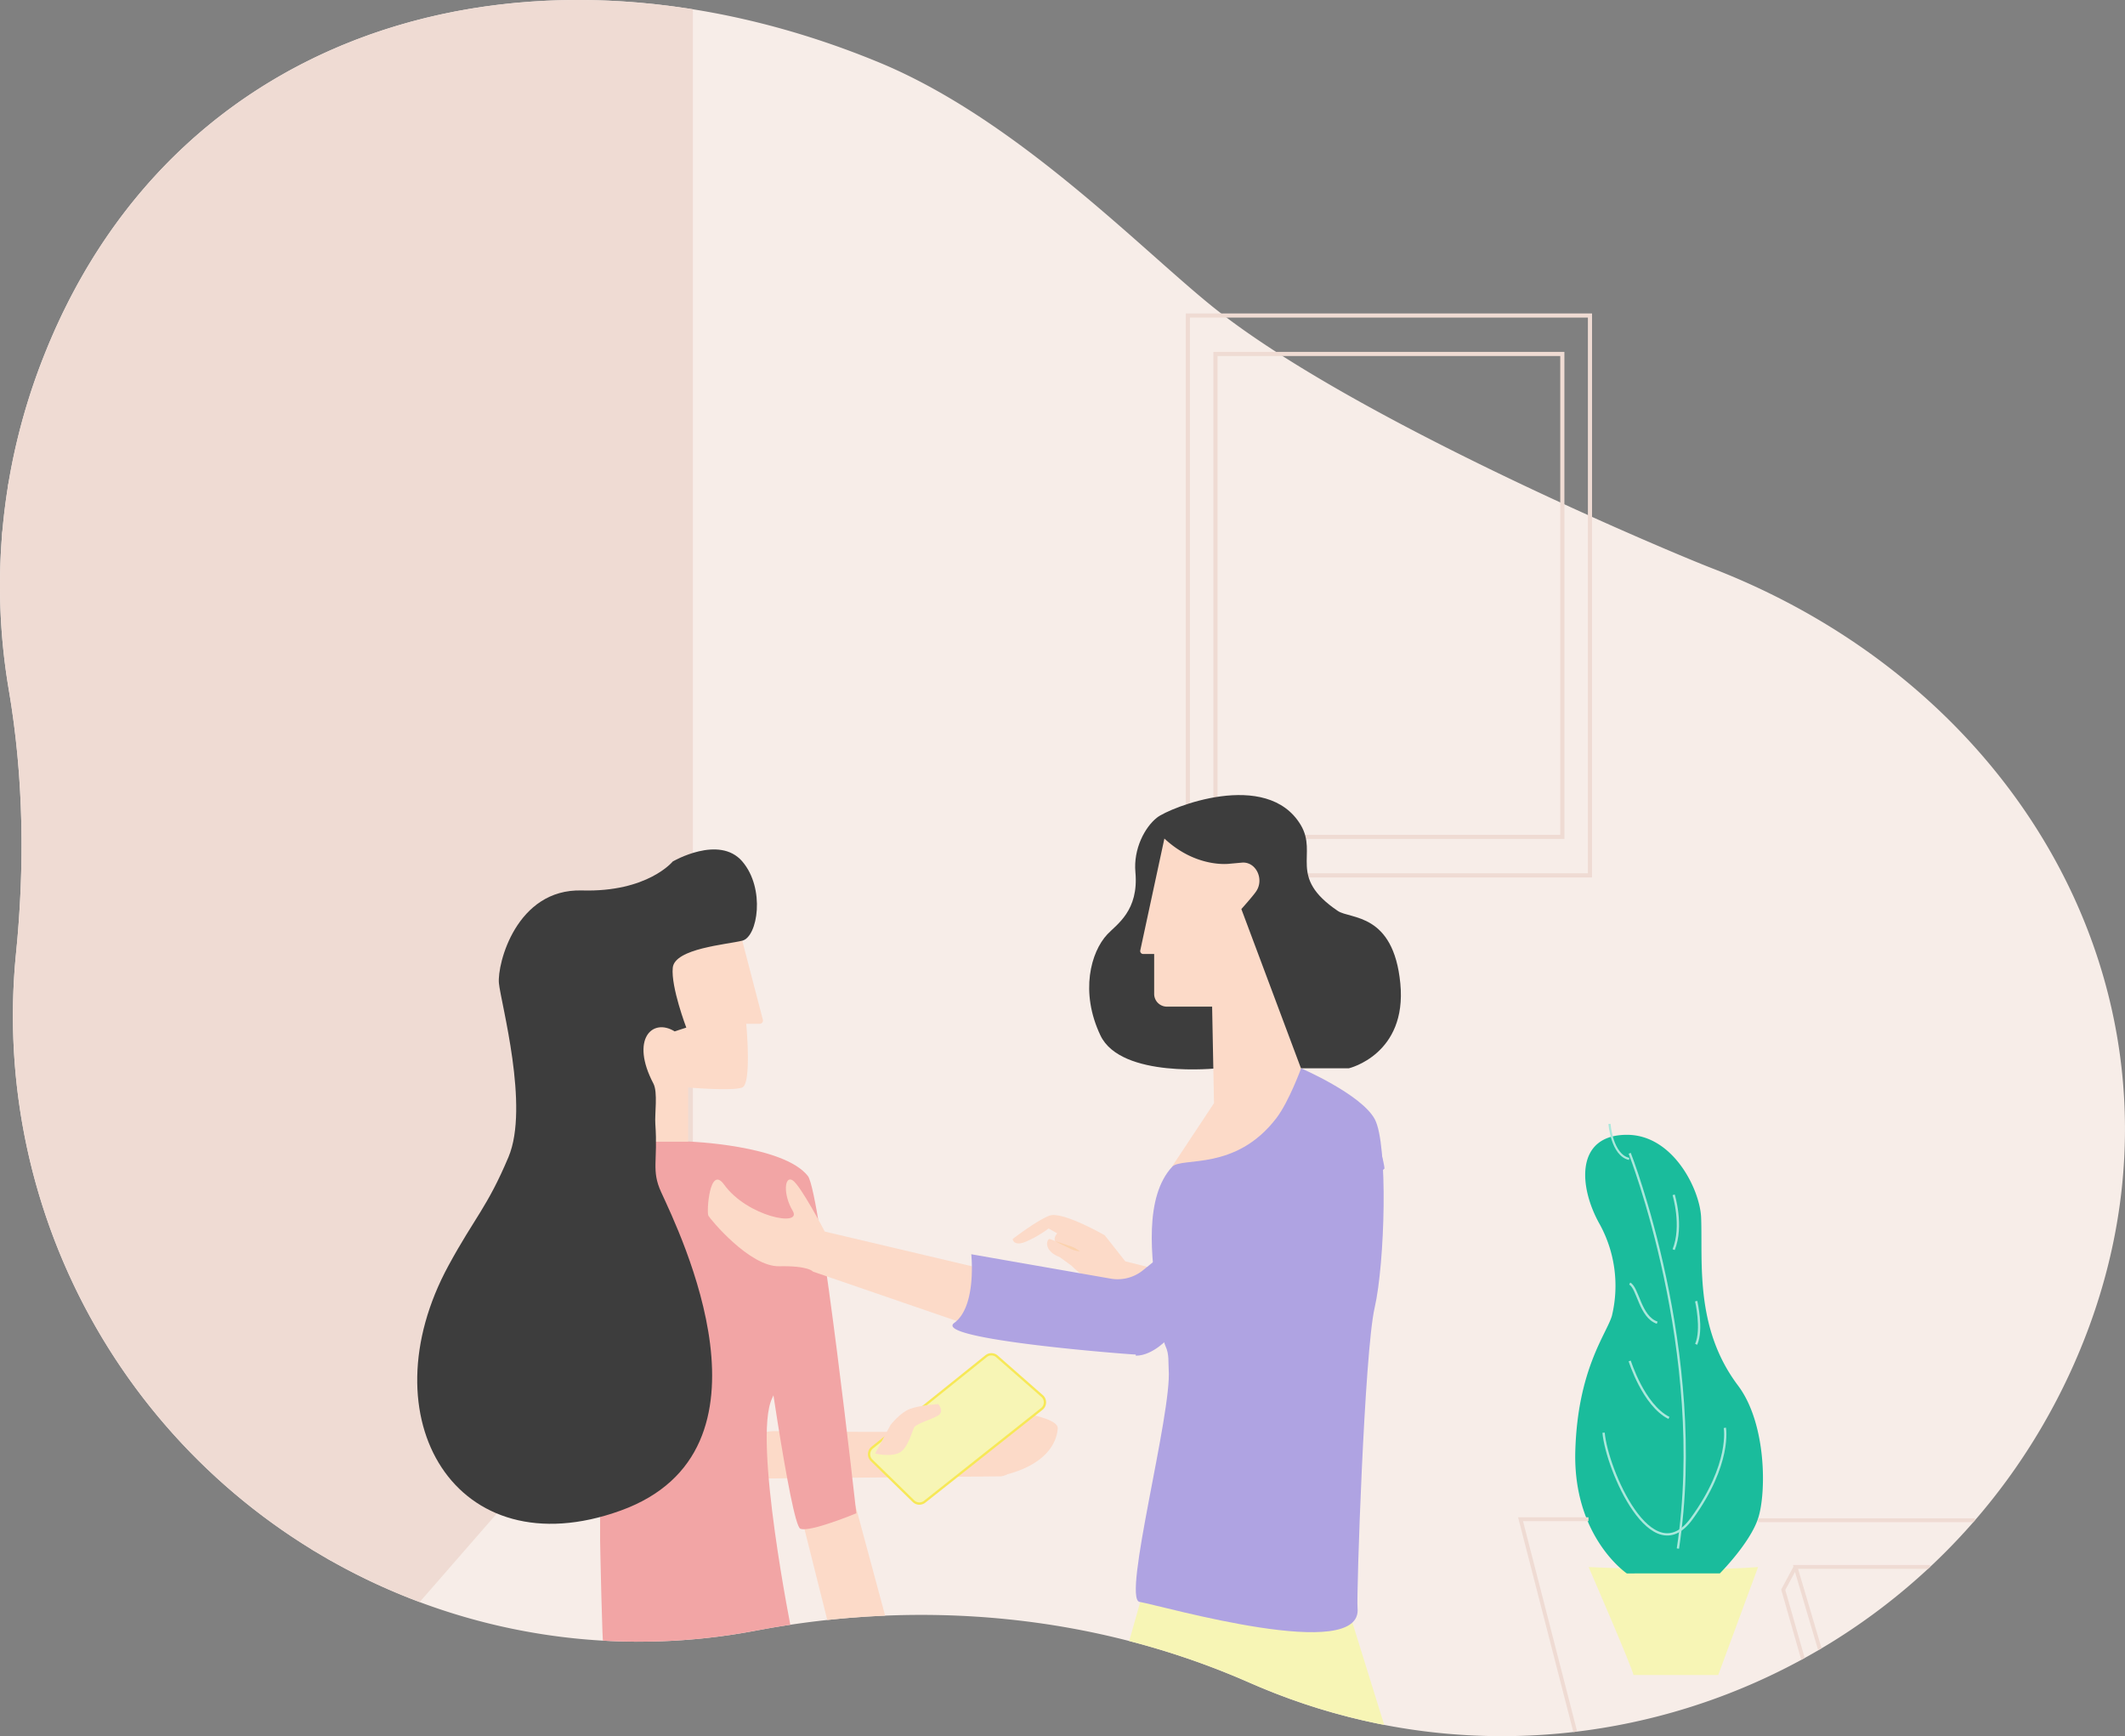 <svg xmlns="http://www.w3.org/2000/svg" xmlns:xlink="http://www.w3.org/1999/xlink" viewBox="0 0 667.29 545.09"><rect x="0" y="0" width="667.29" height="545.09" fill="#808080" stroke="none"/><defs><style>.cls-1,.cls-15,.cls-17,.cls-18,.cls-19,.cls-20,.cls-21,.cls-4{fill:none;}.cls-2{isolation:isolate;}.cls-3{fill:#f7ede8;}.cls-19,.cls-20,.cls-21,.cls-4{stroke:#efdbd3;}.cls-15,.cls-17,.cls-18,.cls-19,.cls-20,.cls-21,.cls-4,.cls-7{stroke-miterlimit:10;}.cls-4{stroke-width:1.3px;}.cls-13,.cls-15,.cls-19,.cls-20,.cls-21,.cls-4{mix-blend-mode:multiply;}.cls-5{clip-path:url(#clip-path);}.cls-6{fill:#fcdac8;}.cls-7,.cls-8{fill:#f7f5b5;}.cls-7{stroke:#f7e857;}.cls-15,.cls-7{stroke-width:0.72px;}.cls-9{fill:#efdbd3;}.cls-10{fill:#f2a5a5;}.cls-11{fill:#3d3d3d;}.cls-12{fill:#afa3e2;}.cls-14{fill:#fbd2ae;}.cls-15{stroke:#afa3e2;}.cls-16{fill:#1abc9c;}.cls-17,.cls-18{stroke:#aae8dc;}.cls-17{stroke-width:0.72px;}.cls-18{stroke-width:0.66px;}.cls-19{stroke-width:1.2px;}.cls-20{stroke-width:1.25px;}.cls-21{stroke-width:1.09px;}</style><clipPath id="clip-path"><path class="cls-1" d="M13.33,112.9C55.09,5.38,169.5-24.47,276.09,19.62c42.75,17.68,81.27,57.7,104.24,76.31,43.76,35.45,144.51,77.55,157.29,82.49C643,219.14,697.36,328.2,650.1,430.86c-44.08,95.75-156.51,140-254.45,98.85q-1.59-.67-3.17-1.36C343.74,506.87,289.47,502,237.15,512A196.53,196.53,0,0,1,5,299.63C7.79,272,7.44,244.09,2.78,216.7A195.39,195.39,0,0,1,13.33,112.9Z"/></clipPath></defs><title>Osta</title><g class="cls-2"><g id="Layer_1" data-name="Layer 1"><path class="cls-3" d="M13.33,112.9C55.09,5.38,169.5-24.47,276.09,19.62c42.75,17.68,81.27,57.7,104.24,76.31,43.76,35.45,144.51,77.55,157.29,82.49C643,219.14,697.36,328.2,650.1,430.86c-44.08,95.75-156.51,140-254.45,98.85q-1.59-.67-3.17-1.36C343.74,506.87,289.47,502,237.15,512A196.53,196.53,0,0,1,5,299.63C7.79,272,7.44,244.09,2.78,216.7A195.39,195.39,0,0,1,13.33,112.9Z"/><rect class="cls-4" x="381.68" y="111.13" width="108.92" height="151.63"/><rect class="cls-4" x="373.01" y="99.06" width="126.27" height="175.78"/><g class="cls-5"><path class="cls-6" d="M243.5,449.33c.07,0,42.39.53,46.11,0s5.32-5.31,8.51-6.38a37.36,37.36,0,0,1,8.22-1.27s26.15,2,25.81,6.79c-.36,5-4.13,11.23-15.73,14.38a8.25,8.25,0,0,1-2,.67l-77.49.7S230.6,449.15,243.5,449.33Z"/><path class="cls-7" d="M273.88,454.52l35.77-28.73a2.65,2.65,0,0,1,3.41.07l14.17,12.43a2.65,2.65,0,0,1-.1,4.07l-36.78,29.14a2.65,2.65,0,0,1-3.49-.18l-13.15-12.84A2.65,2.65,0,0,1,273.88,454.52Z"/><polygon class="cls-8" points="358.05 502.99 342.89 556.55 436.18 546.42 421.02 497.67 358.05 502.99"/><path class="cls-6" d="M279.68,447.34s3-3.85,6.08-5,8.87-1.51,8.87-1.51,2,2.3,0,3.56-6.89,2.52-7.61,3.86-2,7-5.11,8.09-7.11,0-7.11,0Z"/><path class="cls-9" d="M217.57-6.76v411.3L114,523.4S-9.28,491.93-9.28,507.59V66.94L73.57-15.91Z"/><path class="cls-6" d="M268.66,472.8l9.69,35.94H259.81l-7.61-30.33S259.56,469.16,268.66,472.8Z"/><path class="cls-10" d="M216.09,358.39s30,1.07,37.62,10.86c4,5.15,15.2,105.86,15.2,105.86s-14.56,6.07-17.59,4.85-11.88-65.28-11.88-65.28,9.09,11.64,3,24.38,6.32,74.09,6.32,74.09l-59.23,4.43c-.42,0-1.08-33.37-1.08-33.79V358.39Z"/><polygon class="cls-8" points="308.7 404.12 351.92 419.6 344.02 406.58 304.97 393.79 308.7 404.12"/><path class="cls-11" d="M363.36,256.67c-3.86,3-7.49,9.86-6.82,17.18,1.1,12.1-5.84,16.33-8.82,19.5-5.19,5.53-8.65,18.1-2.16,31.74s36.77,10.31,36.77,10.31h41.26s18.3-4.32,16.14-26.62S424,288.65,420.1,286c-15.95-10.77-6.12-17.72-11.65-27C397.8,241.25,367.3,253.58,363.36,256.67Z"/><path class="cls-6" d="M365.64,263.27l-7.57,35.12a.93.93,0,0,0,.91,1.13h3.45v12.53a4,4,0,0,0,4,4h14.2l.59,30.31-13.2,19.93,20.39,3.49,20.12-21.73V335.41l-18.72-50s3.59-4,4.61-5.5c2.69-3.89-.07-9.52-4.5-9.07l-3.77.34S375.73,272.69,365.64,263.27Z"/><path class="cls-12" d="M408.57,335.41s18.79,8.11,23.09,15.89,3.22,45.35,0,59.3-5.75,90.59-5.37,94.19c1.88,17.63-60.94-.53-68.46-1.86-5.49-1,10.24-59.33,9.16-73-.16-2,.22-4.72-1-7.3s-2.2-12.62-2.23-12.82c-2.54-15.54-4.32-34.14,4.31-43.47,3-3.21,19.86,1.55,32.74-15.29C404.79,345.82,408.57,335.41,408.57,335.41Z"/><path class="cls-6" d="M306.3,397.82,259,386.67s-7.65-14.65-10.16-16.13-3,4.47.09,9.63-14.29,1.83-21.56-8.26c-4.58-6.35-5.53,8.67-4.93,9.77s12.95,16.07,22.24,15.88,10.59,1.67,10.59,1.67l46.91,16.12S310.61,404.34,306.3,397.82Z"/><path class="cls-6" d="M331.34,389.64c-.75-.3-1.49-.58-1.68-.62-.92-.21-2.26,3.6,3.08,5.65l3.81,2.77a18.49,18.49,0,0,0,10.69,5.5l16.52,6.86-1.57-11.58-8.82-2.2-6.45-8.17s-13.39-7.74-17.45-6.15S318,389,318,389s.19,2.36,3.89.94a35,35,0,0,0,7.39-4.24l2.7,1.53S330.73,388.58,331.34,389.64Z"/><g class="cls-13"><path class="cls-14" d="M331.62,389.75q1.91.6,3.79,1.27a14.73,14.73,0,0,1,1.87.69,8.77,8.77,0,0,1,1.71,1.09l0,.07a8.74,8.74,0,0,1-2-.44,14.76,14.76,0,0,1-1.82-.83q-1.81-.86-3.58-1.77Z"/></g><path class="cls-12" d="M416.36,384.88S369,418.42,366.92,419.59c0,0-4.89,5.69-10.26,5.69-1.56,0-64.11-4.76-57-9.94S305,393.79,305,393.79l43.8,7.66a12.62,12.62,0,0,0,10.09-2.61l11.25-9.07s37.32-37.22,48.74-39.19c13.87-2.4,15.88,16.28,15.88,16.28"/><path class="cls-15" d="M390.21,370.92c10.76-9.55,22.94-19.35,28.65-20.34,13.87-2.4,14.76,16.86,14.76,16.86"/><path class="cls-15" d="M416.36,384.88S369,418.42,366.92,419.59c0,0-4.89,5.69-10.26,5.69"/><path class="cls-8" d="M498.86,492s32.34,1.57,53.21,0l-12.52,33.9h-26.6C512.42,523.25,498.86,492,498.86,492Z"/><path class="cls-16" d="M510.85,494s-17-11.48-16.17-38.6c.77-25.56,9.82-36.63,11.48-42.25a40.15,40.15,0,0,0-3.77-28.69c-6.76-11.89-7.74-28.18,8.53-28.17,14.55,0,23,17.38,23.27,26.12.51,14.13-2,34.63,11.61,52.64,9,12,8.87,33.89,6.26,41.72s-12,17.22-12,17.22Z"/><path class="cls-17" d="M511.76,362.09s24.52,62.5,15.13,124.1"/><path class="cls-17" d="M525.56,375.13s3,9.77,0,17.21"/><path class="cls-17" d="M532.63,408.51s2.09,8.87,0,13.56"/><path class="cls-17" d="M541.63,448.29s2.09,11.31-10.43,28.53-26.6-15.4-27.65-27"/><path class="cls-17" d="M511.76,427.29s4.3,13.86,12.32,17.89"/><path class="cls-17" d="M511.76,403c2.61,1.33,3.21,10.44,8.63,12.28"/><path class="cls-18" d="M505.41,352.86s.69,9.77,6.17,11"/><line class="cls-19" x1="552.06" y1="477.3" x2="620.18" y2="477.3"/><polyline class="cls-19" points="494.66 543.72 477.48 476.98 498.81 476.98"/><polyline class="cls-19" points="-9.28 169.72 98.47 145.58 98.47 508.08"/><polyline class="cls-20" points="-9.28 154.73 103.25 129.51 103.25 508.08"/><path class="cls-21" d="M90.6,367.08c-.41,4.06-3,6.73-5.68,6s-4.6-4.67-4.19-8.73,3-6.73,5.68-6S91,363,90.6,367.08Z"/><path class="cls-6" d="M233.08,295.31l6.49,24.92a1,1,0,0,1-.94,1.2l-4.3,0s1.78,18.8-1.25,20-17,0-17,0v17H202.75l-10.92-40,17.59-30.94Z"/><path class="cls-11" d="M211.85,323.82c-7-4.34-14,2.43-6.67,16.38,1.44,2.75.37,9.45.61,12.74.82,11.64-1.32,14.47,1.82,21.34,5.82,12.74,39.43,81.17-12.74,100-51.79,18.67-80.07-29.12-54-77,8.28-15.21,12.13-18.2,18.8-34s-2.43-48.53-3-54.59,5.46-29.72,26.08-29.12,28.51-9.1,28.51-9.1,14.56-8.49,21.84,0,4.85,23.66,0,24.87-21.23,2.43-21.84,8.49,4.25,18.8,4.25,18.8Z"/><polyline class="cls-19" points="571.48 517.83 563.82 491.96 606.08 491.96"/><polyline class="cls-19" points="563.82 491.96 559.97 499.12 566.53 522.11"/></g></g></g></svg>